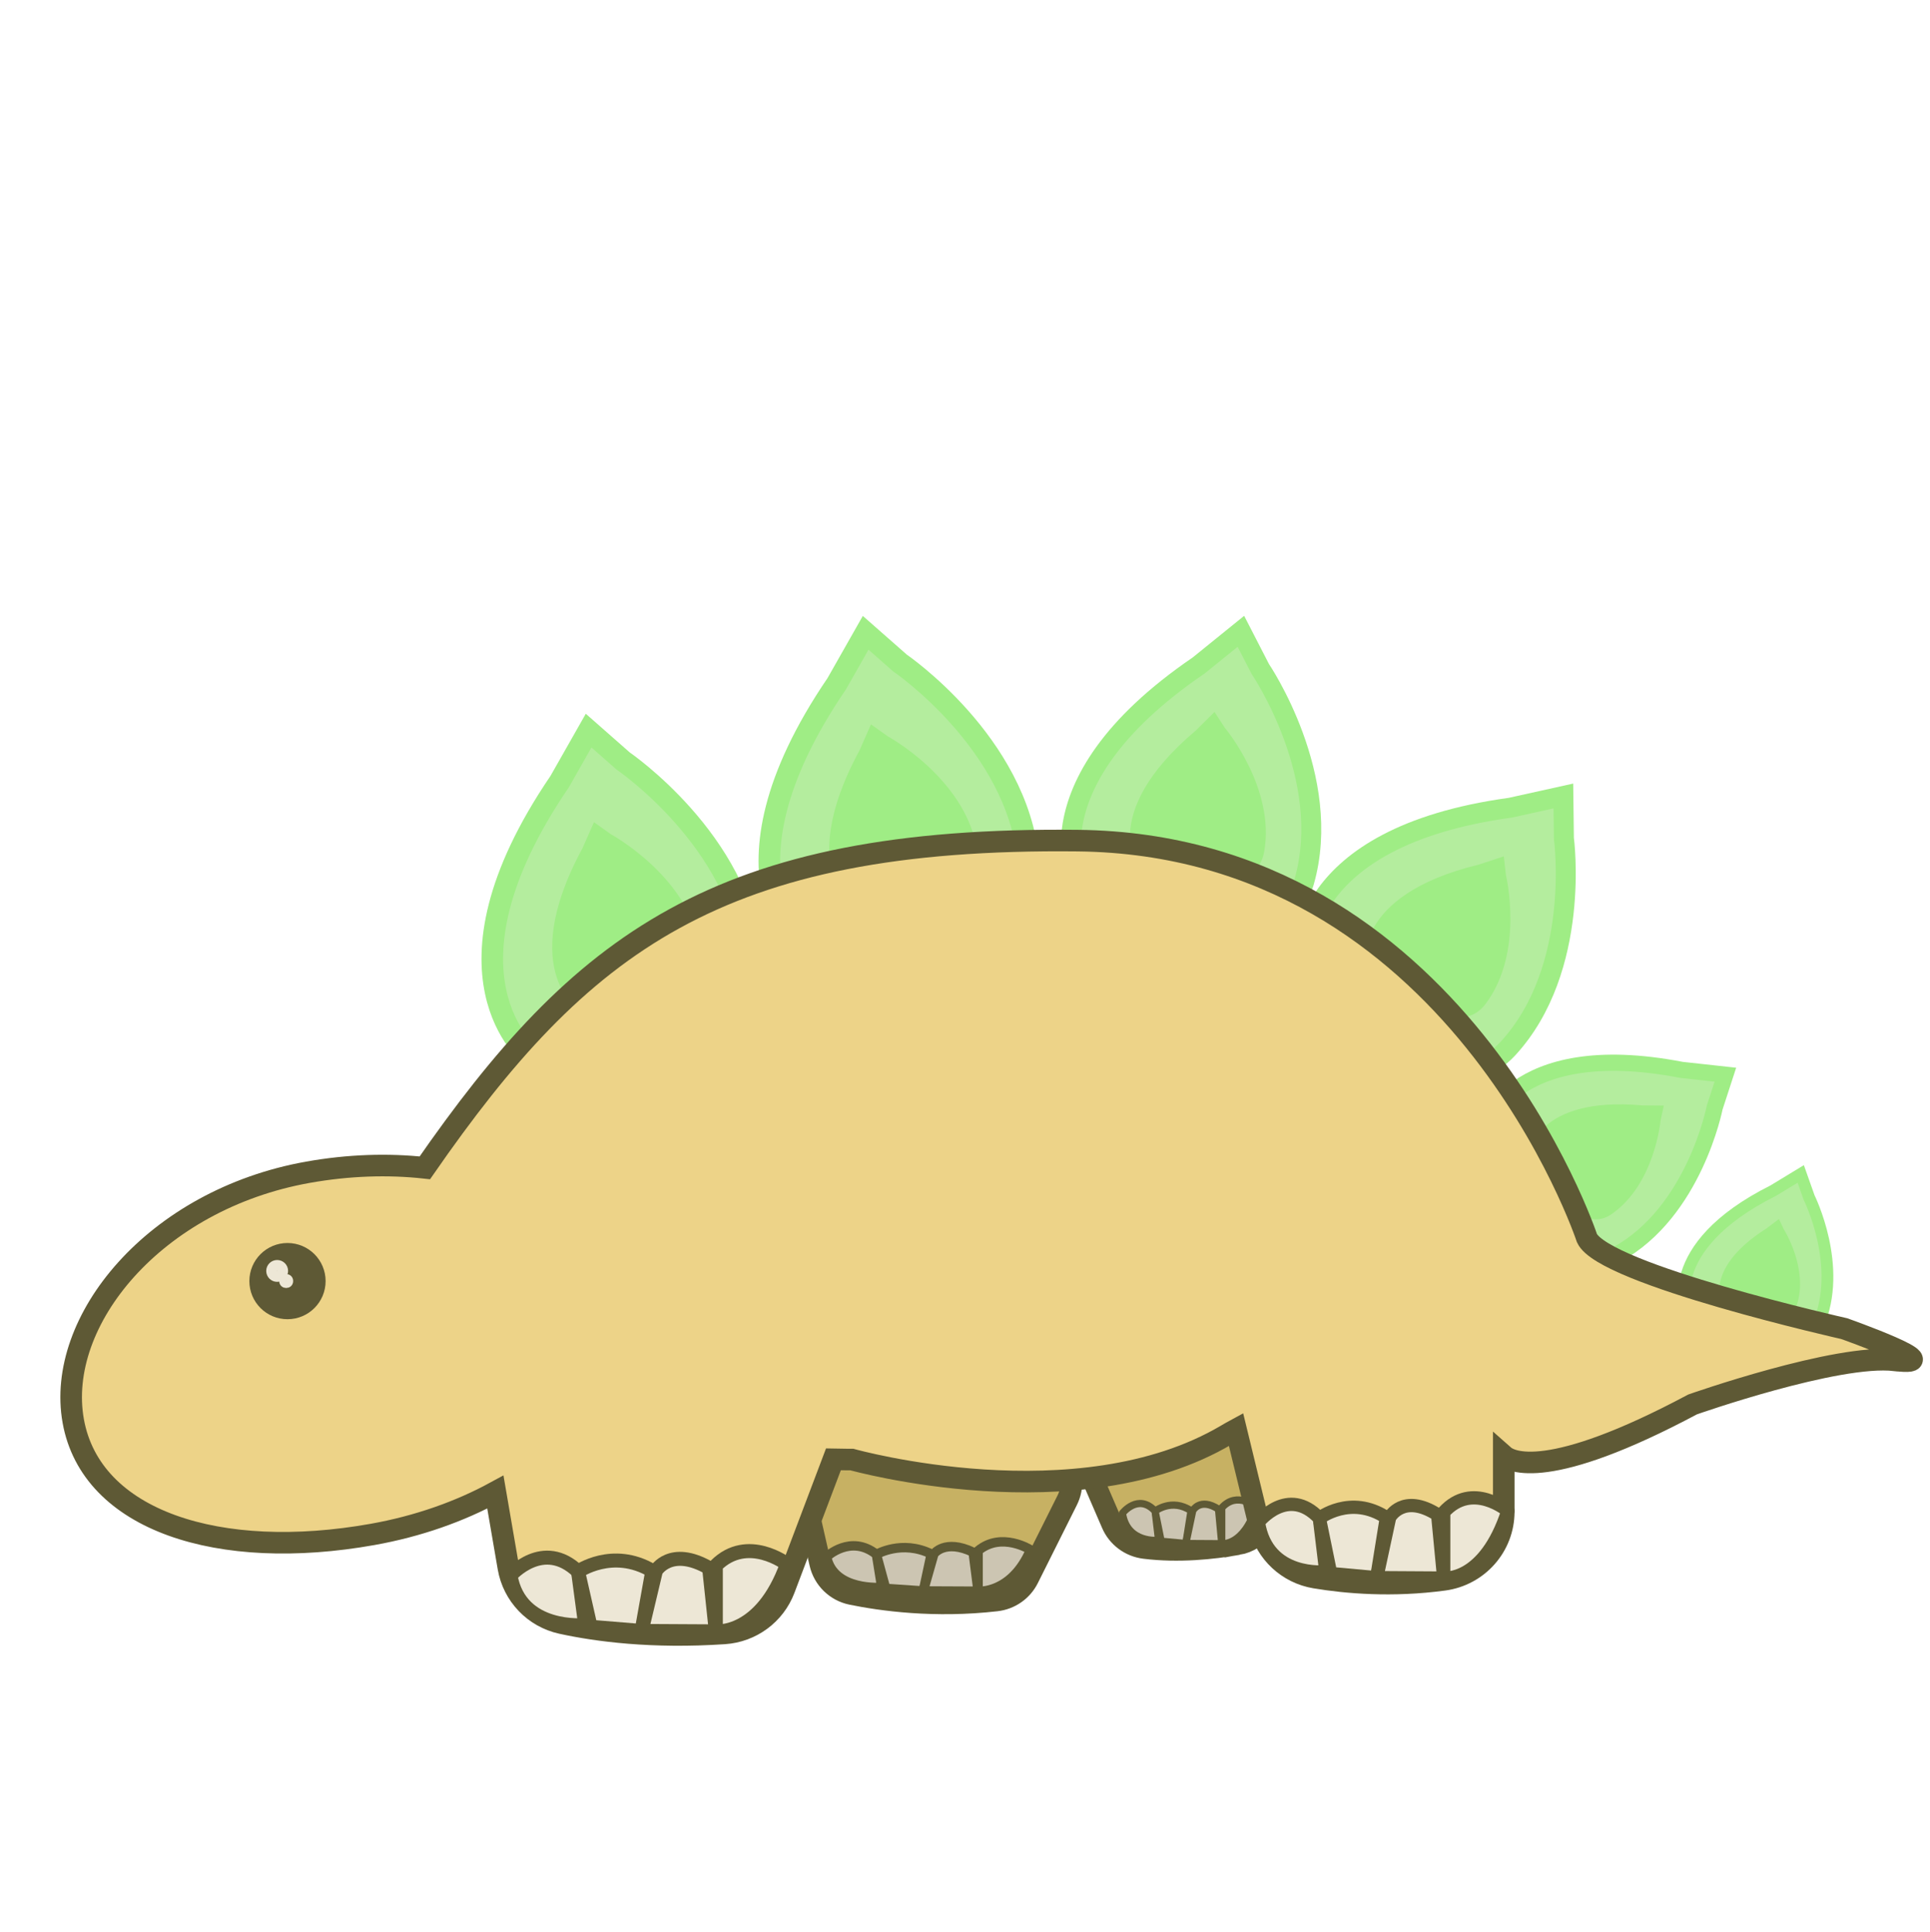 <?xml version="1.0" encoding="UTF-8"?>
<svg id="dino1" xmlns="http://www.w3.org/2000/svg" viewBox="0 0 1052.32 1053.55">
  <defs>
    <style>
      .cls-1 {
        fill: #c7b163;
      }

      .cls-1, .cls-2, .cls-3, .cls-4, .cls-5, .cls-6, .cls-7, .cls-8, .cls-9, .cls-10, .cls-11, .cls-12, .cls-13 {
        stroke-miterlimit: 10;
      }

      .cls-1, .cls-2, .cls-4, .cls-7 {
        stroke-width: 11.77px;
      }

      .cls-1, .cls-14, .cls-15, .cls-4, .cls-7, .cls-16, .cls-17 {
        stroke: #5e5935;
      }

      .cls-2, .cls-5, .cls-9, .cls-13 {
        fill: #b4ed9e;
        stroke: #9fed85;
      }

      .cls-14 {
        stroke-width: 3.92px;
      }

      .cls-14, .cls-15, .cls-16, .cls-17 {
        stroke-linecap: round;
        stroke-linejoin: round;
      }

      .cls-14, .cls-17 {
        fill: #ccc5b2;
      }

      .cls-3 {
        stroke-width: 5.48px;
      }

      .cls-3, .cls-6, .cls-10, .cls-12 {
        fill: #9fed85;
        stroke: #b4ed9e;
      }

      .cls-15 {
        stroke-width: 7.24px;
      }

      .cls-15, .cls-16 {
        fill: #ede7d6;
      }

      .cls-4 {
        fill: #edd388;
      }

      .cls-5 {
        stroke-width: 8.84px;
      }

      .cls-6 {
        stroke-width: 3.98px;
      }

      .cls-7, .cls-8, .cls-11 {
        fill: #5e5935;
      }

      .cls-8 {
        stroke-width: 3.77px;
      }

      .cls-8, .cls-11 {
        stroke: #ede7d6;
      }

      .cls-9 {
        stroke-width: 6.42px;
      }

      .cls-10 {
        stroke-width: 7.3px;
      }

      .cls-16 {
        stroke-width: 7.63px;
      }

      .cls-11 {
        stroke-width: 5.9px;
      }

      .cls-17 {
        stroke-width: 5.14px;
      }

      .cls-12 {
        stroke-width: 6.75px;
      }

      .cls-13 {
        stroke-width: 10.89px;
      }
    </style>
  </defs>
  <g>
    <path class="cls-1" d="m437.7,810.85l9.47,41.67c1.93,8.47,8.62,15.03,17.14,16.78,16.31,3.35,45.29,7.38,78.98,3.5,7.44-.86,13.96-5.4,17.31-12.1l21.27-42.54c7.26-14.52-3.07-31.66-19.3-32.03l-102.78-2.33c-14.41-.33-25.28,12.98-22.09,27.04Z"/>
    <path class="cls-1" d="m674.9,842.11c-13.69,2.41-32.38,4.37-50.86,2.07-7.82-.97-14.57-5.97-17.7-13.2l-10.81-25.01c-5.58-12.91,2.14-27.68,15.92-30.47l50.3-10.21c12.44-2.53,24.46,5.91,26.3,18.47l4.9,33.34c1.74,11.85-6.25,22.95-18.05,25.02Z"/>
  </g>
  <g>
    <path class="cls-14" d="m612.01,825.21s8.61-11.09,17.81-1.15l1.89,15.9s-17.22,1.99-19.7-14.75Z"/>
    <path class="cls-14" d="m684.9,821.86s-10.38-9-18.75.42v19.56s11.91,1.46,18.75-19.98Z"/>
    <path class="cls-14" d="m629.82,824.06s9.08-7.22,19.58-.21l-2.83,17.87-13.45-1.24-3.3-16.42Z"/>
    <path class="cls-14" d="m650.34,823.85s3.87-7.43,14.04-.84l1.77,18.83-19.58-.12,3.77-17.87Z"/>
  </g>
  <g>
    <path class="cls-17" d="m450.7,848.97s13.14-12.52,27.17-1.3l2.88,17.96s-26.27,2.24-30.05-16.66Z"/>
    <path class="cls-17" d="m561.91,845.19s-15.84-10.16-28.61.47v22.09s18.18,1.65,28.61-22.56Z"/>
    <path class="cls-17" d="m477.87,847.67s13.86-8.15,29.87-.24l-4.32,20.18-20.52-1.4-5.04-18.55Z"/>
    <path class="cls-17" d="m509.18,847.43s5.9-8.39,21.42-.95l2.7,21.26-29.87-.14,5.76-20.18Z"/>
  </g>
  <g>
    <g>
      <path class="cls-2" d="m289.38,575.77s-56.36-43.58,15.78-149.54l15.78-27.8,18.79,16.53s63.87,43.58,69.88,107.46-120.23,53.35-120.23,53.35Z"/>
      <path class="cls-10" d="m313.99,554.16s-37.5-23.35.35-93.24l7.99-18.14,12.63,9.02s42.14,22.88,49.86,61.91-70.82,40.46-70.82,40.46Z"/>
    </g>
    <g>
      <path class="cls-2" d="m440.43,522.42s-56.36-43.58,15.78-149.54l15.78-27.8,18.79,16.53s63.87,43.58,69.88,107.46c6.01,63.87-120.23,53.35-120.23,53.35Z"/>
      <path class="cls-10" d="m465.03,500.81s-37.5-23.35.35-93.24l7.99-18.14,12.63,9.02s42.14,22.88,49.86,61.91-70.82,40.46-70.82,40.46Z"/>
    </g>
    <g>
      <path class="cls-13" d="m589.47,486.31s-33.8-56.58,64.13-123.43l22.99-18.61,10.59,20.58s40.27,59.12,23.85,116.15c-16.41,57.03-121.56,5.3-121.56,5.3Z"/>
      <path class="cls-12" d="m617.95,476.02s-24.4-32.78,31.82-80.17l13.01-12.92,7.82,12.03s28.55,33.94,22.01,70.16c-6.55,36.21-74.66,10.9-74.66,10.9Z"/>
    </g>
    <g>
      <path class="cls-13" d="m711.06,522.28s-4.99-65.71,112.49-81.82l28.87-6.39.29,23.15s9.64,70.88-30.5,114.58c-40.15,43.71-111.14-49.52-111.14-49.52Z"/>
      <path class="cls-12" d="m741.15,525.78s-7.2-40.23,64.26-57.54l17.41-5.75,1.63,14.26s10.4,43.12-11.63,72.6c-22.02,29.48-71.67-23.57-71.67-23.57Z"/>
    </g>
    <g>
      <path class="cls-5" d="m809.04,617.02s13.31-51.83,107.84-33.57l23.87,2.62-5.82,17.87s-11.08,57.02-53.35,80.15-72.55-67.07-72.55-67.07Z"/>
      <path class="cls-3" d="m831.26,627.56s4.96-32.81,64.42-27.48l14.89.12-2.47,11.39s-3.25,35.87-27.88,52.8c-24.63,16.93-48.96-36.82-48.96-36.82Z"/>
    </g>
    <g>
      <path class="cls-9" d="m919.68,716.34s-15.29-35.75,47.25-67.09l14.91-9.06,4.56,12.87s18.87,37.74,4.77,69.79c-14.1,32.04-71.48-6.51-71.48-6.51Z"/>
      <path class="cls-6" d="m937.14,712.58s-11.67-21.09,24.94-44.35l8.63-6.53,3.62,7.65s14.01,22.1,7.32,42.75c-6.69,20.65-44.51.47-44.51.47Z"/>
    </g>
  </g>
  <path class="cls-4" d="m1033.32,741.84c-31.56-3.76-110.46,24.05-110.46,24.05-78.94,42.11-99.15,31.23-102.95,27.86v30.59c0,18.86-14.01,34.69-32.69,37.2-28.16,3.79-52.98,1.67-70.18-1.2-14.83-2.47-26.75-13.53-30.31-28.14l-12.8-52.65c-1.68.91-3.37,1.86-5.05,2.86-81.15,48.1-204.39,13.53-204.39,13.53,0,0-3.64.02-10.07-.11l-26.78,70.77c-5.21,13.76-18,23.17-32.69,24.15-39.4,2.64-69.51-1.36-88.83-5.59-14.9-3.27-26.34-15.24-28.93-30.28l-7.09-41.2c-19.43,10.59-42.15,18.66-66.96,23.09-83.62,14.94-153.46-7.34-163.21-61.88-9.74-54.54,44.3-120.66,127.92-135.61,22.18-3.96,43.8-4.62,63.79-2.42,84.84-122.35,159.53-180.59,356.04-178.44,206.64,2.26,277.59,216.78,277.59,216.78,9.17,19.84,140.27,49.35,140.27,49.35,0,0,59.36,21.03,27.8,17.28Z"/>
  <g>
    <path class="cls-16" d="m278.36,859.13s17.8-20.34,36.82-2.11l3.9,29.17s-35.6,3.65-40.73-27.06Z"/>
    <path class="cls-16" d="m429.07,852.98s-21.46-16.5-38.77.77v35.88s24.63,2.69,38.77-36.65Z"/>
    <path class="cls-16" d="m315.19,857.01s18.78-13.24,40.48-.38l-5.85,32.79-27.8-2.28-6.83-30.13Z"/>
    <path class="cls-16" d="m357.62,856.63s8-13.63,29.02-1.54l3.66,34.54-40.48-.22,7.8-32.79Z"/>
  </g>
  <g>
    <path class="cls-15" d="m686.15,830.07s16.07-20.34,33.23-2.11l3.52,29.17s-32.13,3.65-36.75-27.06Z"/>
    <path class="cls-15" d="m822.16,823.93s-19.37-16.5-34.99.77v35.88s22.23,2.69,34.99-36.65Z"/>
    <path class="cls-15" d="m719.38,827.96s16.95-13.24,36.53-.38l-5.28,32.79-25.09-2.28-6.16-30.13Z"/>
    <path class="cls-15" d="m757.68,827.57s7.22-13.63,26.19-1.54l3.3,34.54-36.53-.22,7.04-32.79Z"/>
  </g>
  <circle class="cls-7" cx="156.75" cy="698.63" r="14.9"/>
  <circle class="cls-11" cx="151.12" cy="693.08" r="3.01"/>
  <circle class="cls-8" cx="156.04" cy="698.59" r="1.92"/>
</svg>